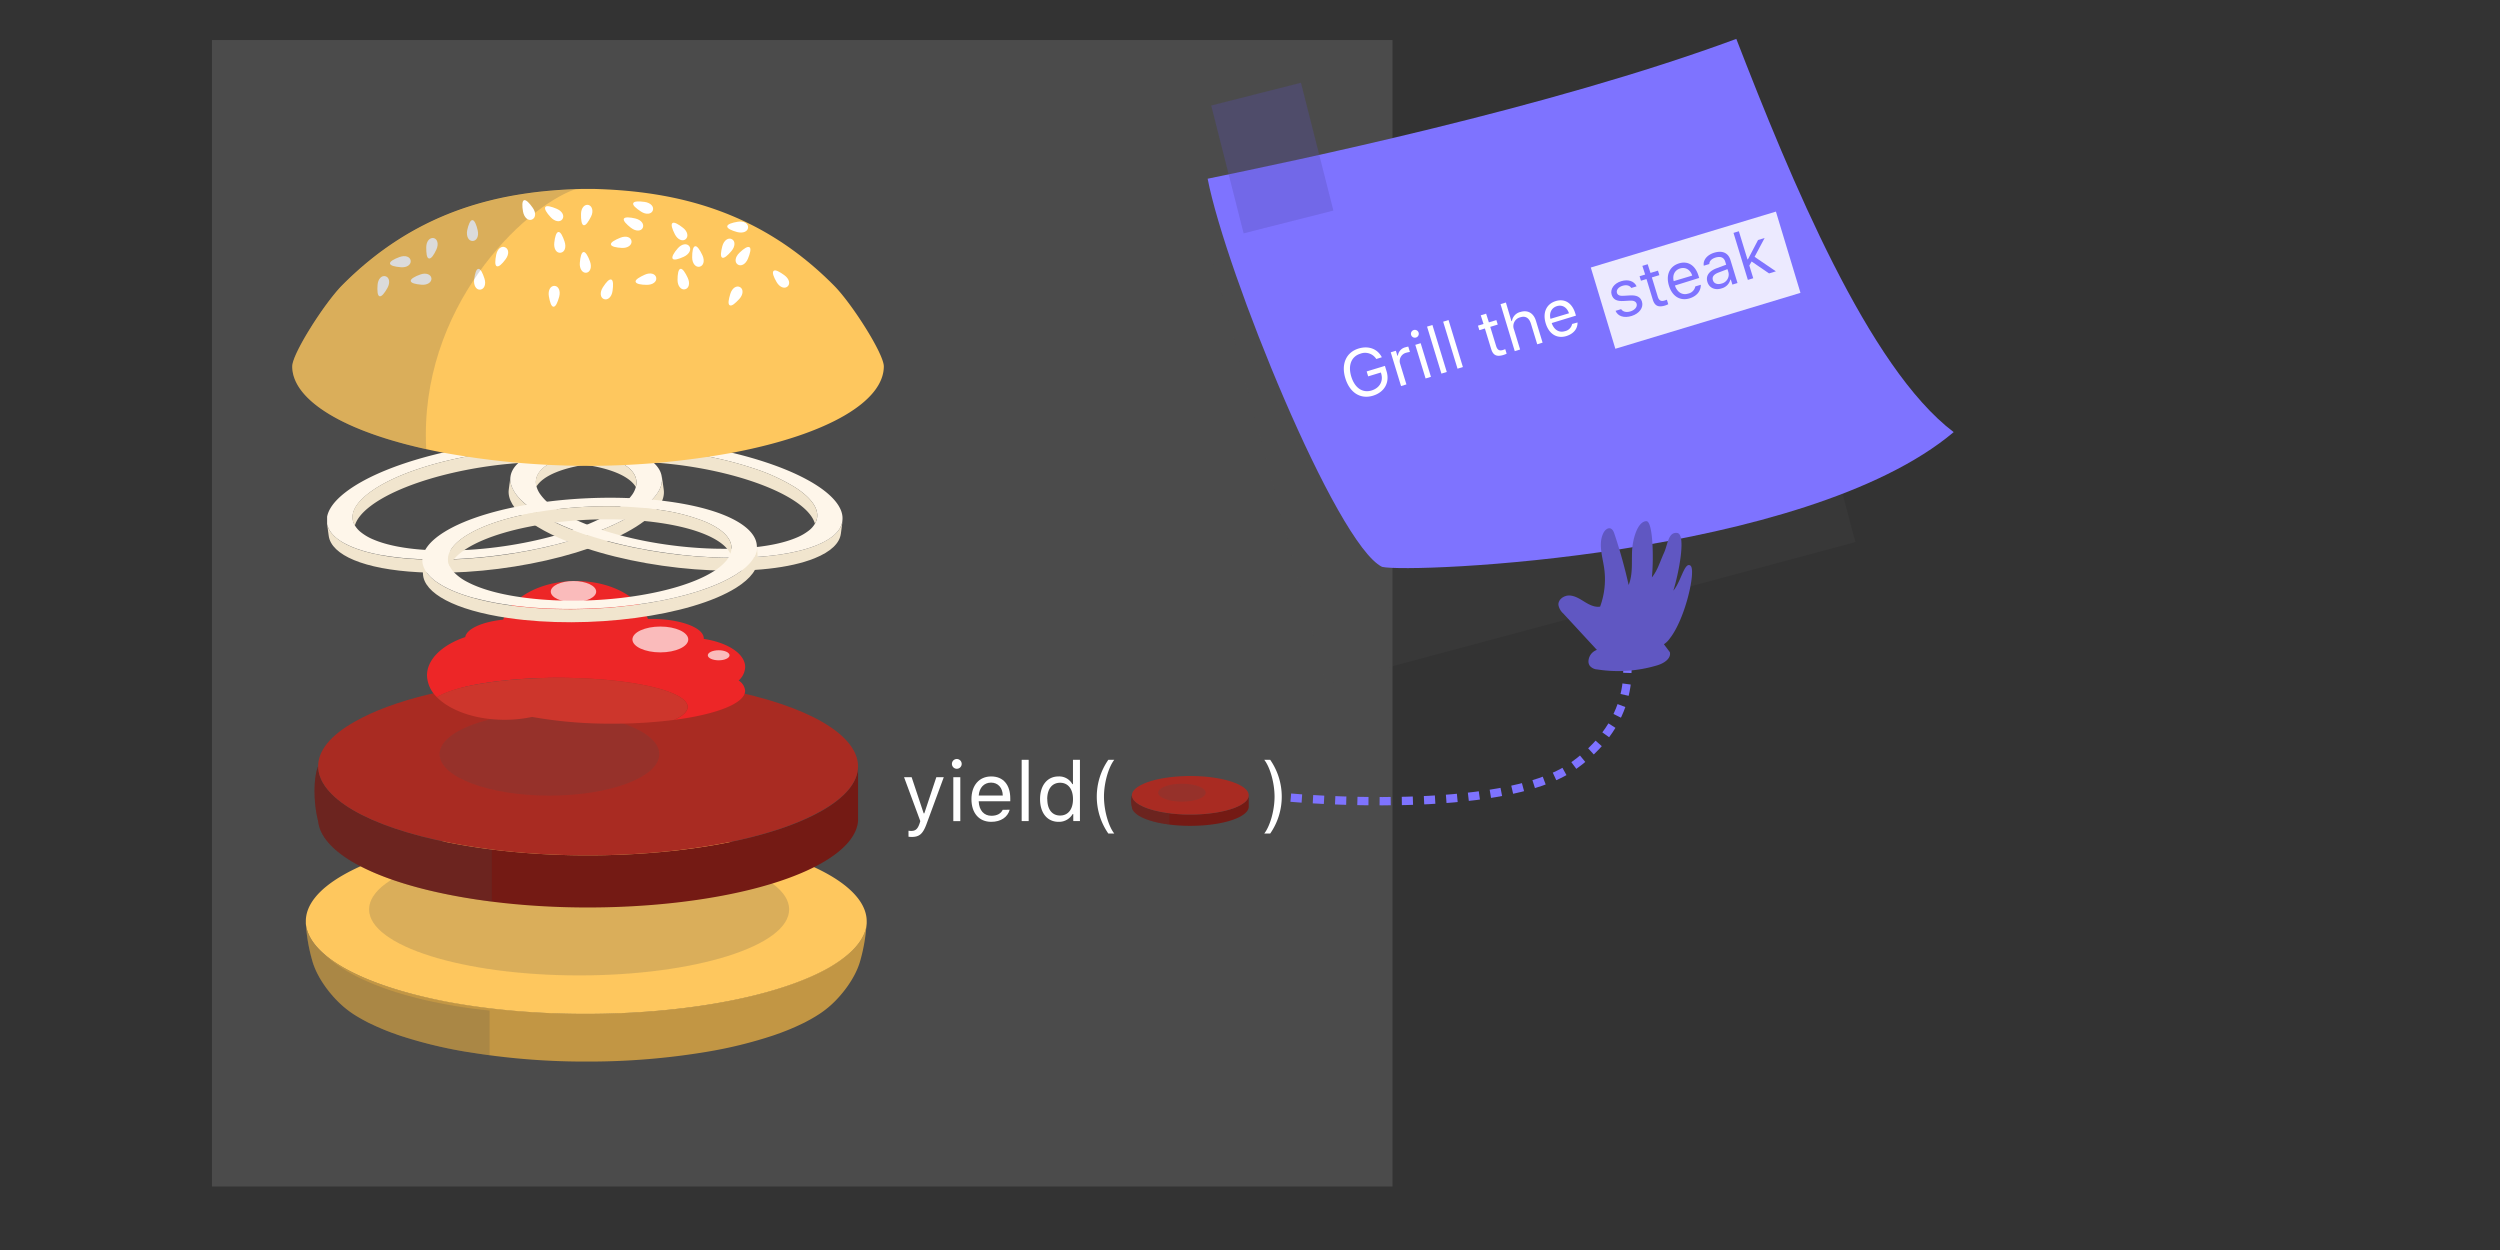 <svg xmlns="http://www.w3.org/2000/svg" xmlns:xlink="http://www.w3.org/1999/xlink" viewBox="0 0 900 450"><rect x="0" y="0" width="900" height="450" fill="#333333" stroke="none"/><defs><style>.a{fill:#c29644;}.b{fill:#fec75e;}.c,.n{fill:#4b4b4b;}.c{opacity:0.2;}.c,.q{mix-blend-mode:multiply;}.d{fill:#ed2627;}.e{fill:#fddfe0;opacity:0.8;}.f{fill:#cd362c;}.g{fill:#f1e5ce;}.h{fill:#fef6ea;}.i{fill:#741a14;}.j,.r{fill:none;}.k{fill:#a92b22;}.l{fill:#fff;}.m{isolation:isolate;}.o{fill:#7e73ff;}.p{fill:#eceaff;}.q{fill:#574fb0;opacity:0.3;}.r{stroke:#7e73ff;stroke-miterlimit:10;stroke-width:3px;stroke-dasharray:4;}.s{fill:#6057c2;}</style><symbol id="a" viewBox="0 0 150.68 62.56"><path class="a" d="M150.66,25.43a47.39,47.39,0,0,1-1.69,10c-1.55,5.67-6.17,10.33-7,11.14a25.48,25.48,0,0,1-4.86,3.78l-.3.19c-.33.19-.66.39-1,.58l-.17.1c-.18.1-.35.2-.54.29-.37.21-.76.41-1.15.62l-.61.29-1,.47-.71.33-1.27.55-.5.21c-.54.22-1.08.44-1.63.64l-.4.16-1.87.67-.2.07a118.48,118.48,0,0,1-18.09,4.46l-.29.05-.68.11a192,192,0,0,1-30,2.45H73.93A191.82,191.82,0,0,1,44,60.1L43.3,60l-.3-.05a119.07,119.07,0,0,1-18.09-4.46l-.2-.07-1.87-.67-.4-.16c-.55-.2-1.09-.42-1.63-.64l-.5-.21-1.26-.55-.72-.33-1-.47-.61-.29-1.16-.62-.53-.29-.18-.1-1-.58-.31-.19A25.8,25.8,0,0,1,8.7,46.53c-.83-.81-5.45-5.47-7-11.14A46.64,46.64,0,0,1,0,25.46C.64,33.8,14,41.85,37.4,46.35c35.94,6.92,82.06,2.91,103-9C147.07,33.62,150.39,29.52,150.66,25.43Z"/><path class="b" d="M150.68,24.87c0,.14,0,.29,0,.43s0,.09,0,.13c-.27,4.09-3.59,8.19-10.25,12-21,11.86-67.07,15.87-103,9C14,41.85.64,33.8,0,25.46a.86.86,0,0,1,0-.16v-.13c0-.19,0-.3,0-.3H0C0,20.6,3.3,16.29,10.26,12.35c21-11.87,67.07-15.88,103-9C137.26,8,150.65,16.32,150.68,24.87Z"/><ellipse class="c" cx="73.42" cy="21.71" rx="56.43" ry="17.74"/><path class="c" d="M49.37,48.89v12q-2.73-.36-5.4-.8L43.3,60l-.3-.06a117.89,117.89,0,0,1-18.09-4.46l-.19-.07c-.64-.22-1.27-.45-1.88-.68l-.39-.14-1.63-.65-.51-.21L19,53.18l-.7-.32-1-.48-.61-.3-1.15-.6-.53-.3-.18-.09-1-.6a3,3,0,0,1-.3-.18,25.17,25.17,0,0,1-4.86-3.78c-.84-.81-5.45-5.47-7-11.14A46.06,46.06,0,0,1,0,25.25C.15,28.14,1.82,31,4.92,33.7c5.17,5.14,14.86,9.67,28.43,12.66A142.42,142.42,0,0,0,49.37,48.89Z"/></symbol><symbol id="b" viewBox="0 0 146.05 61.89"><path class="i" d="M146.05,24V38.69h0c-.34,3.85-3.54,7.74-9.85,11.32C116,61.43,71.57,65.29,37,58.63c-22.4-4.31-35.2-12-36-19.94H1a31.09,31.09,0,0,1-.88-5.61C-.31,26.7,1,23.94,1,23.94c0,8.24,12.92,16.25,36,20.69,34.61,6.66,79,2.8,99.2-8.63C142.86,32.21,146.05,28.06,146.05,24Z"/><line class="j" x1="0.95" y1="24.72" x2="0.95" y2="37.25"/><path class="k" d="M146.05,23.94v0c0,4.09-3.19,8.24-9.89,12C116,47.43,71.57,51.29,37,44.63,13.87,40.19,1,32.18,1,23.94c0-4.09,3.17-8.25,9.89-12C31,.46,75.43-3.4,110,3.26,133.13,7.71,146,15.71,146.05,23.94Z"/><ellipse class="c" cx="63.14" cy="20.71" rx="29.51" ry="11.13"/><path class="c" d="M28.79,42.8c2.56.66,5.29,1.28,8.17,1.83q5.24,1,10.72,1.69v14Q42.21,59.63,37,58.63c-22.4-4.31-35.2-12-36-20H1a30.82,30.82,0,0,1-.88-5.6C-.31,26.71,1,24,1,24c0,7.2,9.9,14.23,27.84,18.85"/></symbol><symbol id="c" viewBox="0 0 85.47 38.34"><path class="d" d="M85.47,29.47c0,3.41-7.75,6.37-19.12,7.85,2.36-1,3.69-2.24,3.69-3.5C70,29.5,54.52,26,35.37,26,20.29,26,7.45,28.17,2.68,31.21A8.39,8.39,0,0,1,0,25.35C0,21,4.13,17.14,10.27,15.06c.38-2.24,4.57-4.1,10.2-4.69C22.53,4.43,30.47,0,40,0S57.21,4.34,59.36,10.18h.92c7.77,0,14.07,2.34,14.07,5.22a.66.66,0,0,1,0,.14c6.46,1,11.13,4,11.13,7.57a5.07,5.07,0,0,1-1.76,3.62A3.62,3.62,0,0,1,85.47,29.47Z"/><ellipse class="e" cx="62.69" cy="15.7" rx="7.5" ry="3.47"/><ellipse class="e" cx="78.36" cy="19.95" rx="2.92" ry="1.35"/><ellipse class="e" cx="39.35" cy="2.84" rx="6.1" ry="2.84"/><path class="f" d="M70,33.82c0,1.26-1.33,2.45-3.69,3.5a128.53,128.53,0,0,1-16.54,1,119.26,119.26,0,0,1-21.55-1.81,34.81,34.81,0,0,1-7.38.77c-7.81,0-14.62-2.46-18.2-6.09C7.45,28.17,20.29,26,35.37,26,54.52,26,70,29.5,70,33.82Z"/></symbol><symbol id="e" viewBox="0 0 155.19 57.24"><path class="g" d="M155.18,25.61c0,4.39-3.39,8.84-10.56,12.9C123,50.73,75.53,54.86,38.52,47.74,13.82,43,0,34.42,0,25.61H0v6H0C0,40.44,13.82,49,38.52,53.75c37,7.13,84.52,3,106.1-9.22,7.17-4.06,10.58-8.51,10.56-12.9h0v-6Z"/><path class="h" d="M116.67,3.49c-37-7.12-84.52-3-106.1,9.23C3.4,16.78,0,21.22,0,25.61v.19a3.52,3.52,0,0,0,.05.64c0,.13,0,.27.05.41a9.11,9.11,0,0,0,.4,1.64l.05.11a1.42,1.42,0,0,0,.1.29c.06.14.11.28.17.41s.13.27.19.41.13.26.2.38,0,0,0,0c.15.27.31.54.47.8a0,0,0,0,0,0,0c.09.13.17.26.27.39a12.28,12.28,0,0,0,.9,1.18l0,0c.21.25.44.51.68.77l0,0c.12.13.25.25.38.38l.82.78.44.38.46.39c.31.25.63.5,1,.75l.23.17,0,0,.6.43c.78.54,1.61,1.07,2.5,1.59l.58.33.43.24.35.2c.11.06.22.13.35.19l.88.45,1.13.56.85.4c.53.25,1.09.49,1.65.73l.78.33,1.63.65,1.51.56c.55.2,1.1.4,1.67.59l.85.28.87.29.15,0h0l.71.22.9.28.92.27,1.5.43,1,.26,1,.28.88.22.41.1c.62.16,1.24.31,1.87.45l2,.45,1.32.28,1.14.22,1.15.23q4.27.83,8.73,1.45c1.3.19,2.62.36,4,.52,1.82.22,3.67.41,5.52.58l1.8.16c1.1.1,2.2.18,3.31.25,1.27.09,2.55.17,3.83.23s2.55.13,3.83.17c3.93.14,7.87.17,11.79.11l1.25,0c1,0,2,0,3-.08l2-.07.27,0c.75,0,1.5-.06,2.25-.11l2.39-.14.91-.06,1.77-.12,1.59-.13,1.39-.12.81-.08,1.08-.11c.37,0,.73-.06,1.09-.11l.37,0,1.65-.18c1.11-.13,2.22-.27,3.32-.42l1.06-.14.4,0L109,49c.88-.13,1.74-.26,2.61-.41l1-.16.32-.06,1.66-.28,1.77-.33c1.8-.34,3.55-.71,5.27-1.09l1.45-.34c2.09-.5,4.12-1,6.06-1.61l1.73-.52.5-.16h0l.73-.23c1.94-.63,3.79-1.31,5.54-2l.75-.31.25-.1,1.57-.69.33-.15c.77-.35,1.53-.72,2.25-1.09l.82-.43,1-.53c.85-.48,1.64-1,2.39-1.46l.44-.3.43-.29.41-.3a23.9,23.9,0,0,0,3.22-2.75c.26-.27.51-.54.74-.81s.45-.54.65-.81.21-.27.3-.41.19-.27.27-.41a4.53,4.53,0,0,0,.26-.4c.08-.14.16-.27.23-.42s.29-.54.41-.81.11-.28.17-.41.07-.2.11-.29,0-.08,0-.13.09-.27.13-.41a5.09,5.09,0,0,0,.19-.77s0,0,0-.06l.06-.4.06-.41a7.5,7.5,0,0,0,0-.82v0C155.16,16.81,141.37,8.24,116.67,3.49Zm26,25.15a11.32,11.32,0,0,1-2,3.12,24.07,24.07,0,0,1-5.61,4.4l-.66.38c-18.27,10.34-58.49,13.83-89.83,7.8-10.57-2-18.79-4.89-24.32-8.18a23.71,23.71,0,0,1-5.6-4.41,11.43,11.43,0,0,1-2.06-3.15c-2-4.65.6-9.54,8.32-13.91.92-.52,1.9-1,2.94-1.52C43.17,4,80.92,1.16,110.68,6.88a88.84,88.84,0,0,1,20.76,6.31h0C140.92,17.67,145,23.21,142.66,28.64Z"/><path class="g" d="M142.66,28.64c-2.7-6.36-13.88-12.25-32-15.74-31.34-6-71.56-2.53-89.83,7.81-4.43,2.51-7.16,5.19-8.32,7.89-2-4.65.6-9.54,8.32-13.91.92-.52,1.9-1,2.94-1.52C43.17,4,80.92,1.16,110.68,6.88a88.84,88.84,0,0,1,20.76,6.31h0C140.92,17.67,145,23.21,142.66,28.64Z"/></symbol><symbol id="d" viewBox="0 0 139.22 49.68"><use width="155.19" height="57.24" transform="matrix(0.58, -0.08, 0.08, 0.58, -2.1, 7.89)" xlink:href="#e"/><use width="155.19" height="57.24" transform="translate(51.21 -4.4) rotate(7.56) scale(0.58)" xlink:href="#e"/><use width="155.19" height="57.24" transform="translate(24.92 18.15) rotate(-2.59) scale(0.58)" xlink:href="#e"/></symbol><symbol id="h" viewBox="0 0 158.93 74.43"><path class="b" d="M145.63,26.05C125.89,6.06,103.49.57,80.85,0V0H78.08V0c-22.64.53-45,6-64.78,26C8.59,30.82,0,44.27,0,47.68c0,9.2,14.42,18.14,40.22,23.11A216.35,216.35,0,0,0,78.08,74.4v0h2.77v0a216.35,216.35,0,0,0,37.86-3.61c25.8-5,40.2-13.91,40.22-23.11C158.93,44.27,150.34,30.82,145.63,26.05Z"/><path class="l" d="M49.82,11.12c.37,1.64-.32,2.87-1.39,2.87S46.7,12.73,47,11.12c.31-1.46.8-2.74,1.39-2.74S49.49,9.67,49.82,11.12Z"/><path class="l" d="M36,15.69C36,14,37,13,38,13.21s1.41,1.61.71,3.1-1.38,2.5-2,2.37S36,17.19,36,15.69Z"/><path class="l" d="M34.39,23c1.57-.58,2.88,0,3,1s-1,1.88-2.66,1.74-2.82-.44-2.9-1S33,23.48,34.39,23Z"/><path class="l" d="M51.63,24.06c.52,1.59-.06,2.88-1.12,3s-1.84-1.1-1.64-2.72.54-2.81,1.14-2.86S51.17,22.64,51.63,24.06Z"/><path class="l" d="M54.79,17.7c.33-1.65,1.46-2.49,2.44-2s1.07,1.86.1,3.18S55.49,21,54.94,20.77,54.5,19.16,54.79,17.7Z"/><path class="l" d="M106.24,23.87c.72,1.53.31,2.87-.73,3.1s-2-.86-2-2.5c0-1.49.19-2.85.77-3S105.61,22.52,106.24,23.87Z"/><path class="l" d="M86.05,27.4c-.23,1.67-1.31,2.57-2.31,2.2s-1.17-1.8-.29-3.17,1.71-2.29,2.27-2.08S86.26,25.93,86.05,27.4Z"/><path class="l" d="M115.54,15.39c.44-1.63,1.62-2.39,2.57-1.89s.94,1.93-.11,3.18-2,2.06-2.51,1.78S115.16,16.83,115.54,15.39Z"/><path class="l" d="M103.54,16c1.09-1.28,2.49-1.46,3.13-.61s0,2.15-1.47,2.83-2.67,1-3,.53S102.57,17.1,103.54,16Z"/><path class="l" d="M117.69,28.19c.49-1.61,1.7-2.33,2.63-1.8s.88,2-.22,3.18-2,2-2.57,1.69S117.26,29.62,117.69,28.19Z"/><path class="l" d="M104.94,10.42c1.33,1,1.56,2.43.74,3.1s-2.15.12-2.89-1.34-1.11-2.63-.65-3S103.77,9.5,104.94,10.42Z"/><path class="l" d="M110.19,17.81c.71,1.52.29,2.86-.75,3.09s-2-.86-2-2.5.2-2.85.78-3S109.55,16.45,110.19,17.81Z"/><path class="l" d="M73.16,14.15c.53,1.59,0,2.88-1.1,3s-1.85-1.09-1.66-2.72c.16-1.48.51-2.8,1.11-2.86S72.69,12.73,73.16,14.15Z"/><path class="l" d="M88.15,13.11c1.56-.62,2.88-.13,3,.92s-1,1.91-2.62,1.82c-1.49-.08-2.83-.35-2.92-.94S86.76,13.67,88.15,13.11Z"/><path class="l" d="M80,19.52c.57,1.58,0,2.88-1,3s-1.87-1-1.74-2.67.45-2.82,1-2.9S79.51,18.12,80,19.52Z"/><path class="l" d="M68.94,28.84c-.28-1.66.48-2.85,1.54-2.79s1.66,1.36,1.23,2.94-.94,2.69-1.54,2.66S69.19,30.31,68.94,28.84Z"/><path class="l" d="M132.18,23.16c1.38,1,1.68,2.34.89,3.05s-2.13.23-2.95-1.19-1.25-2.57-.8-3S131,22.3,132.18,23.16Z"/><path class="l" d="M28.82,18.3c1.58-.58,2.89-.05,3,1s-1,1.88-2.66,1.74-2.82-.43-2.9-1S27.42,18.81,28.82,18.3Z"/><path class="l" d="M22.92,25.8c.12-1.67,1.14-2.64,2.16-2.33s1.29,1.71.49,3.14S24,29,23.44,28.83,22.81,27.29,22.92,25.8Z"/><path class="l" d="M122.43,18.73c-.63,1.55-1.9,2.17-2.77,1.56s-.71-2,.49-3.15,2.22-1.8,2.71-1.46S123,17.34,122.43,18.73Z"/><path class="l" d="M94.7,23.05c1.53-.69,2.87-.26,3.08.79s-.89,1.95-2.53,1.93c-1.49,0-2.84-.22-3-.81S93.34,23.67,94.7,23.05Z"/><path class="c" d="M36,69.92C12.87,64.83,0,56.37,0,47.68c0-3.41,8.59-16.86,13.3-21.63C32.44,6.66,54.09.92,76,.1,62.31,4.87,33.93,31.83,36,69.92Z"/><path class="l" d="M119.67,8.82c1.66-.29,2.85.46,2.8,1.53s-1.35,1.66-2.94,1.24c-1.44-.39-2.7-.93-2.67-1.53S118.2,9.07,119.67,8.82Z"/><path class="l" d="M94.66,3.49c1.67.23,2.58,1.3,2.21,2.3S95.08,7,93.7,6.09s-2.3-1.7-2.09-2.26S93.18,3.29,94.66,3.49Z"/><path class="l" d="M77.58,6.76c0-1.68,1-2.71,2-2.45S81,6,80.28,7.42s-1.43,2.48-2,2.33S77.55,8.25,77.58,6.76Z"/><path class="l" d="M64.6,5.06c1,1.39.78,2.78-.22,3.18S62.31,7.72,62,6.1c-.26-1.47-.29-2.84.26-3.06S63.75,3.84,64.6,5.06Z"/><path class="l" d="M92.17,7.94c1.64.39,2.43,1.55,2,2.51s-1.9,1-3.18,0S88.84,8.51,89.1,8,90.72,7.6,92.17,7.94Z"/><path class="l" d="M71.05,5.34c1.55.66,2.14,1.94,1.51,2.81s-2,.66-3.13-.55S67.67,5.35,68,4.86,69.68,4.76,71.05,5.34Z"/></symbol></defs><g class="m"><rect class="n" x="76.31" y="14.42" width="424.98" height="412.72"/><use width="150.68" height="62.56" transform="translate(110.1 298.29) scale(1.34)" xlink:href="#a"/><use width="146.05" height="61.89" transform="translate(113.19 243.76) scale(1.34)" xlink:href="#b"/><use width="85.47" height="38.34" transform="translate(153.72 209.17) scale(1.34)" xlink:href="#c"/><use width="139.23" height="49.68" transform="translate(117.76 157.78) scale(1.34)" xlink:href="#d"/><use width="158.93" height="74.43" transform="translate(105.21 68.01) scale(1.34)" xlink:href="#h"/><path class="l" d="M327.06,301.21v-2.15a5.91,5.91,0,0,0,1.05.07c1.45,0,2.25-.69,2.91-2.59l.29-.94-5.85-15.81h2.73l4.33,13h.24l4.32-13h2.68l-6.17,16.76c-1.34,3.66-2.6,4.75-5.4,4.75A7.27,7.27,0,0,1,327.06,301.21Z"/><path class="l" d="M342.69,275a1.76,1.76,0,1,1,1.76,1.76A1.76,1.76,0,0,1,342.69,275Zm.5,4.8h2.52v15.8h-2.52Z"/><path class="l" d="M363.49,291.5c-.73,2.69-3.19,4.36-6.65,4.36-4.38,0-7.12-3.16-7.12-8.15s2.78-8.19,7.12-8.19,6.86,3,6.86,7.94v1H352.34v.12c.14,3.12,1.88,5.1,4.56,5.1,2,0,3.41-.75,4.07-2.14Zm-11.15-5.11H361c-.05-2.8-1.72-4.65-4.23-4.65S352.53,283.59,352.34,286.39Z"/><path class="l" d="M367.8,273.53h2.52v22.06H367.8Z"/><path class="l" d="M374.42,287.69c0-4.95,2.62-8.17,6.63-8.17a5.41,5.41,0,0,1,5,2.77h.22v-8.76h2.51v22.06h-2.4v-2.52h-.23a5.67,5.67,0,0,1-5.06,2.79C377,295.86,374.42,292.66,374.42,287.69Zm2.61,0c0,3.69,1.72,5.9,4.61,5.9s4.64-2.25,4.64-5.9-1.78-5.9-4.64-5.9S377,284,377,287.69Z"/><path class="l" d="M399,273.53h2.14c-2.08,2.66-3.71,8.32-3.71,13.27s1.61,10.62,3.71,13.28H399a23.26,23.26,0,0,1,0-26.55Z"/><path class="l" d="M457.27,300.08h-2.14c2.08-2.66,3.71-8.32,3.71-13.27s-1.61-10.62-3.71-13.28h2.14a23.26,23.26,0,0,1,0,26.55Z"/><use width="146.05" height="61.89" transform="translate(407.19 279.36) scale(0.29)" xlink:href="#b"/><rect class="c" x="451.68" y="66.83" width="196.35" height="157.47" transform="matrix(0.97, -0.26, 0.26, 0.97, -18.94, 146.07)"/><path class="o" d="M434.75,64.34C464.9,58.09,557.4,39.05,625.07,14c19.63,50.63,47.58,118.4,78.26,141.56-53.39,45-196,50.91-205.79,48.51C480.93,195.81,441.25,97.84,434.75,64.34Z"/><rect class="p" x="573.7" y="83.78" width="69.42" height="30.47" transform="matrix(0.96, -0.29, 0.29, 0.96, -2.36, 182.25)"/><path class="l" d="M494.28,142.45c-4.49,1.37-8.36-1.06-9.95-6.25s.32-9.37,4.75-10.73c3.6-1.1,6.82.11,8.38,3.14l-2,.63a4.76,4.76,0,0,0-5.76-1.9c-3.21,1-4.48,4.19-3.24,8.23s4,6,7.31,5c2.9-.88,4.29-3.34,3.46-6.08l-.12-.39-4.57,1.39-.54-1.77,6.57-2,.61,2C500.35,137.69,498.42,141.18,494.28,142.45Z"/><path class="l" d="M500.67,126.83l1.84-.56.55,1.8.18-.06a3.55,3.55,0,0,1,2.74-3c.32-.09.73-.19,1-.24l.59,1.94a8.4,8.4,0,0,0-1.27.26,3.11,3.11,0,0,0-2.28,3.92l2.29,7.5-1.93.6Z"/><path class="l" d="M508,120.57a1.41,1.41,0,1,1,1.76.94A1.41,1.41,0,0,1,508,120.57Zm1.51,3.57,1.93-.59,3.7,12.11-1.93.59Z"/><path class="l" d="M513.74,117.58l1.93-.59,5.17,16.92-1.93.59Z"/><path class="l" d="M519.54,115.81l1.93-.6,5.17,16.92-1.93.6Z"/><path class="l" d="M535,112.92l1,3.13,2.69-.82.5,1.61-2.7.83,2.1,6.85c.43,1.43,1.16,1.87,2.42,1.49.35-.11.53-.18.88-.32l.5,1.63a6.52,6.52,0,0,1-1.1.45c-2.49.77-3.78.15-4.48-2.16l-2.25-7.35-2,.6-.49-1.62,2-.6-1-3.13Z"/><path class="l" d="M540.19,109.49l1.93-.59,2,6.72.18-.06a4,4,0,0,1,3.08-3.26c2.57-.78,4.69.36,5.56,3.2l2.39,7.85-1.93.59-2.25-7.37c-.66-2.15-2-2.92-3.78-2.36a3.27,3.27,0,0,0-2.32,4.44l2.19,7.17-1.93.59Z"/><path class="l" d="M567.91,116.09c.07,2.24-1.43,4.1-4.08,4.91-3.36,1-6.2-.76-7.37-4.59s.21-6.94,3.54-8,6,.71,7.12,4.48l.22.74-8.7,2.66,0,.09c.84,2.37,2.64,3.47,4.69,2.85a3.29,3.29,0,0,0,2.63-2.6Zm-9.75-1.31,6.67-2c-.7-2.13-2.41-3.16-4.33-2.57S557.65,112.59,558.16,114.78Z"/><path class="o" d="M583.62,101.23c2.54-.77,4.69-.06,5.56,1.85l-1.91.59c-.56-.89-1.7-1.24-3.16-.79s-2.34,1.51-2,2.59c.26.83,1.09,1.14,2.62,1l2-.12c2.44-.15,3.85.51,4.38,2.25.66,2.17-1,4.3-3.73,5.15s-5,.09-5.78-1.85l2-.61c.64.92,1.81,1.28,3.36.81s2.56-1.64,2.22-2.75c-.26-.83-1.06-1.2-2.45-1.12l-2.23.13c-2.44.15-3.77-.52-4.31-2.27C579.57,104.13,581.05,102,583.62,101.23Z"/><path class="o" d="M593.17,95.12l1,3.13,2.7-.82.5,1.62-2.7.82,2.1,6.86c.43,1.42,1.16,1.86,2.41,1.48.35-.11.54-.18.89-.32l.5,1.63a7.52,7.52,0,0,1-1.1.46c-2.5.76-3.78.15-4.49-2.17l-2.24-7.35-2,.6-.49-1.62,2-.6-1-3.13Z"/><path class="o" d="M612.28,102.52c.06,2.24-1.43,4.1-4.08,4.91-3.36,1-6.21-.76-7.38-4.59s.22-6.93,3.54-8,6,.72,7.12,4.48l.23.74L603,102.78l0,.09c.83,2.36,2.63,3.47,4.69,2.84a3.29,3.29,0,0,0,2.62-2.6Zm-9.75-1.31,6.67-2c-.7-2.13-2.42-3.15-4.34-2.57S602,99,602.53,101.21Z"/><path class="o" d="M614.67,101.51c-.67-2.17.55-3.91,3.32-4.94l3.43-1.28-.34-1.1c-.46-1.5-1.64-2-3.45-1.48-1.45.44-2.29,1.3-2.27,2.34l-2,.6c-.34-2,1.18-3.89,3.76-4.68,3-.9,5.07.11,5.84,2.63l2.54,8.29-1.84.56-.55-1.78-.18,0a4.37,4.37,0,0,1-3.12,3.14C617.51,104.58,615.34,103.72,614.67,101.51ZM622.23,98l-.34-1.11-3.19,1.21c-1.8.69-2.42,1.58-2.05,2.79s1.65,1.63,3.05,1.21A3.34,3.34,0,0,0,622.23,98Z"/><path class="o" d="M632.9,86.4l2.37-.73-3.62,6.79,7.67,5.22-2.46.75-6.27-4.29-.83,1.44,1.41,4.59-1.94.59-5.17-16.92,1.93-.59,3.09,10.1.18,0Z"/><rect class="q" x="441.35" y="33.13" width="33.34" height="47.48" transform="translate(0.08 114.36) rotate(-14.23)"/><path class="r" d="M464.69,287.15s75.83,6.94,101.67-11.4c26.38-18.73,18.37-43.05,18.37-43.05"/><path class="s" d="M599,231.92a7.22,7.22,0,0,0,2.07-2c5.7-7.16,9.6-24.77,7.49-26.3s-3.44,5.89-6.15,9c2-6.48,4.67-20.29,1.39-20.75s-3.39,4.19-4.77,7.18-2.27,6.28-4.35,8.81c.69-6.79.4-20.3-2-20.24-3.19.09-4.93,6.51-5.13,10.66s.32,8.48-1.24,12.32a182,182,0,0,0-5.1-18.35c-.26-.79-.62-1.68-1.4-2-1-.37-2.08.61-2.58,1.61-1.9,3.79-.38,8.32.25,12.53a28.62,28.62,0,0,1-1.44,14c-2,.3-3.87-.68-5.57-1.72s-3.45-2.2-5.43-2.29-4.18,1.43-4,3.44a5.45,5.45,0,0,0,1.76,3.06l12,13,.14.06a4.53,4.53,0,0,0-3.09,4,2.76,2.76,0,0,0,.45,1.71A3.74,3.74,0,0,0,575,241a48.74,48.74,0,0,0,21.73-1.52c2.25-.69,4.94-2.36,4.42-4.7Z"/></g></svg>